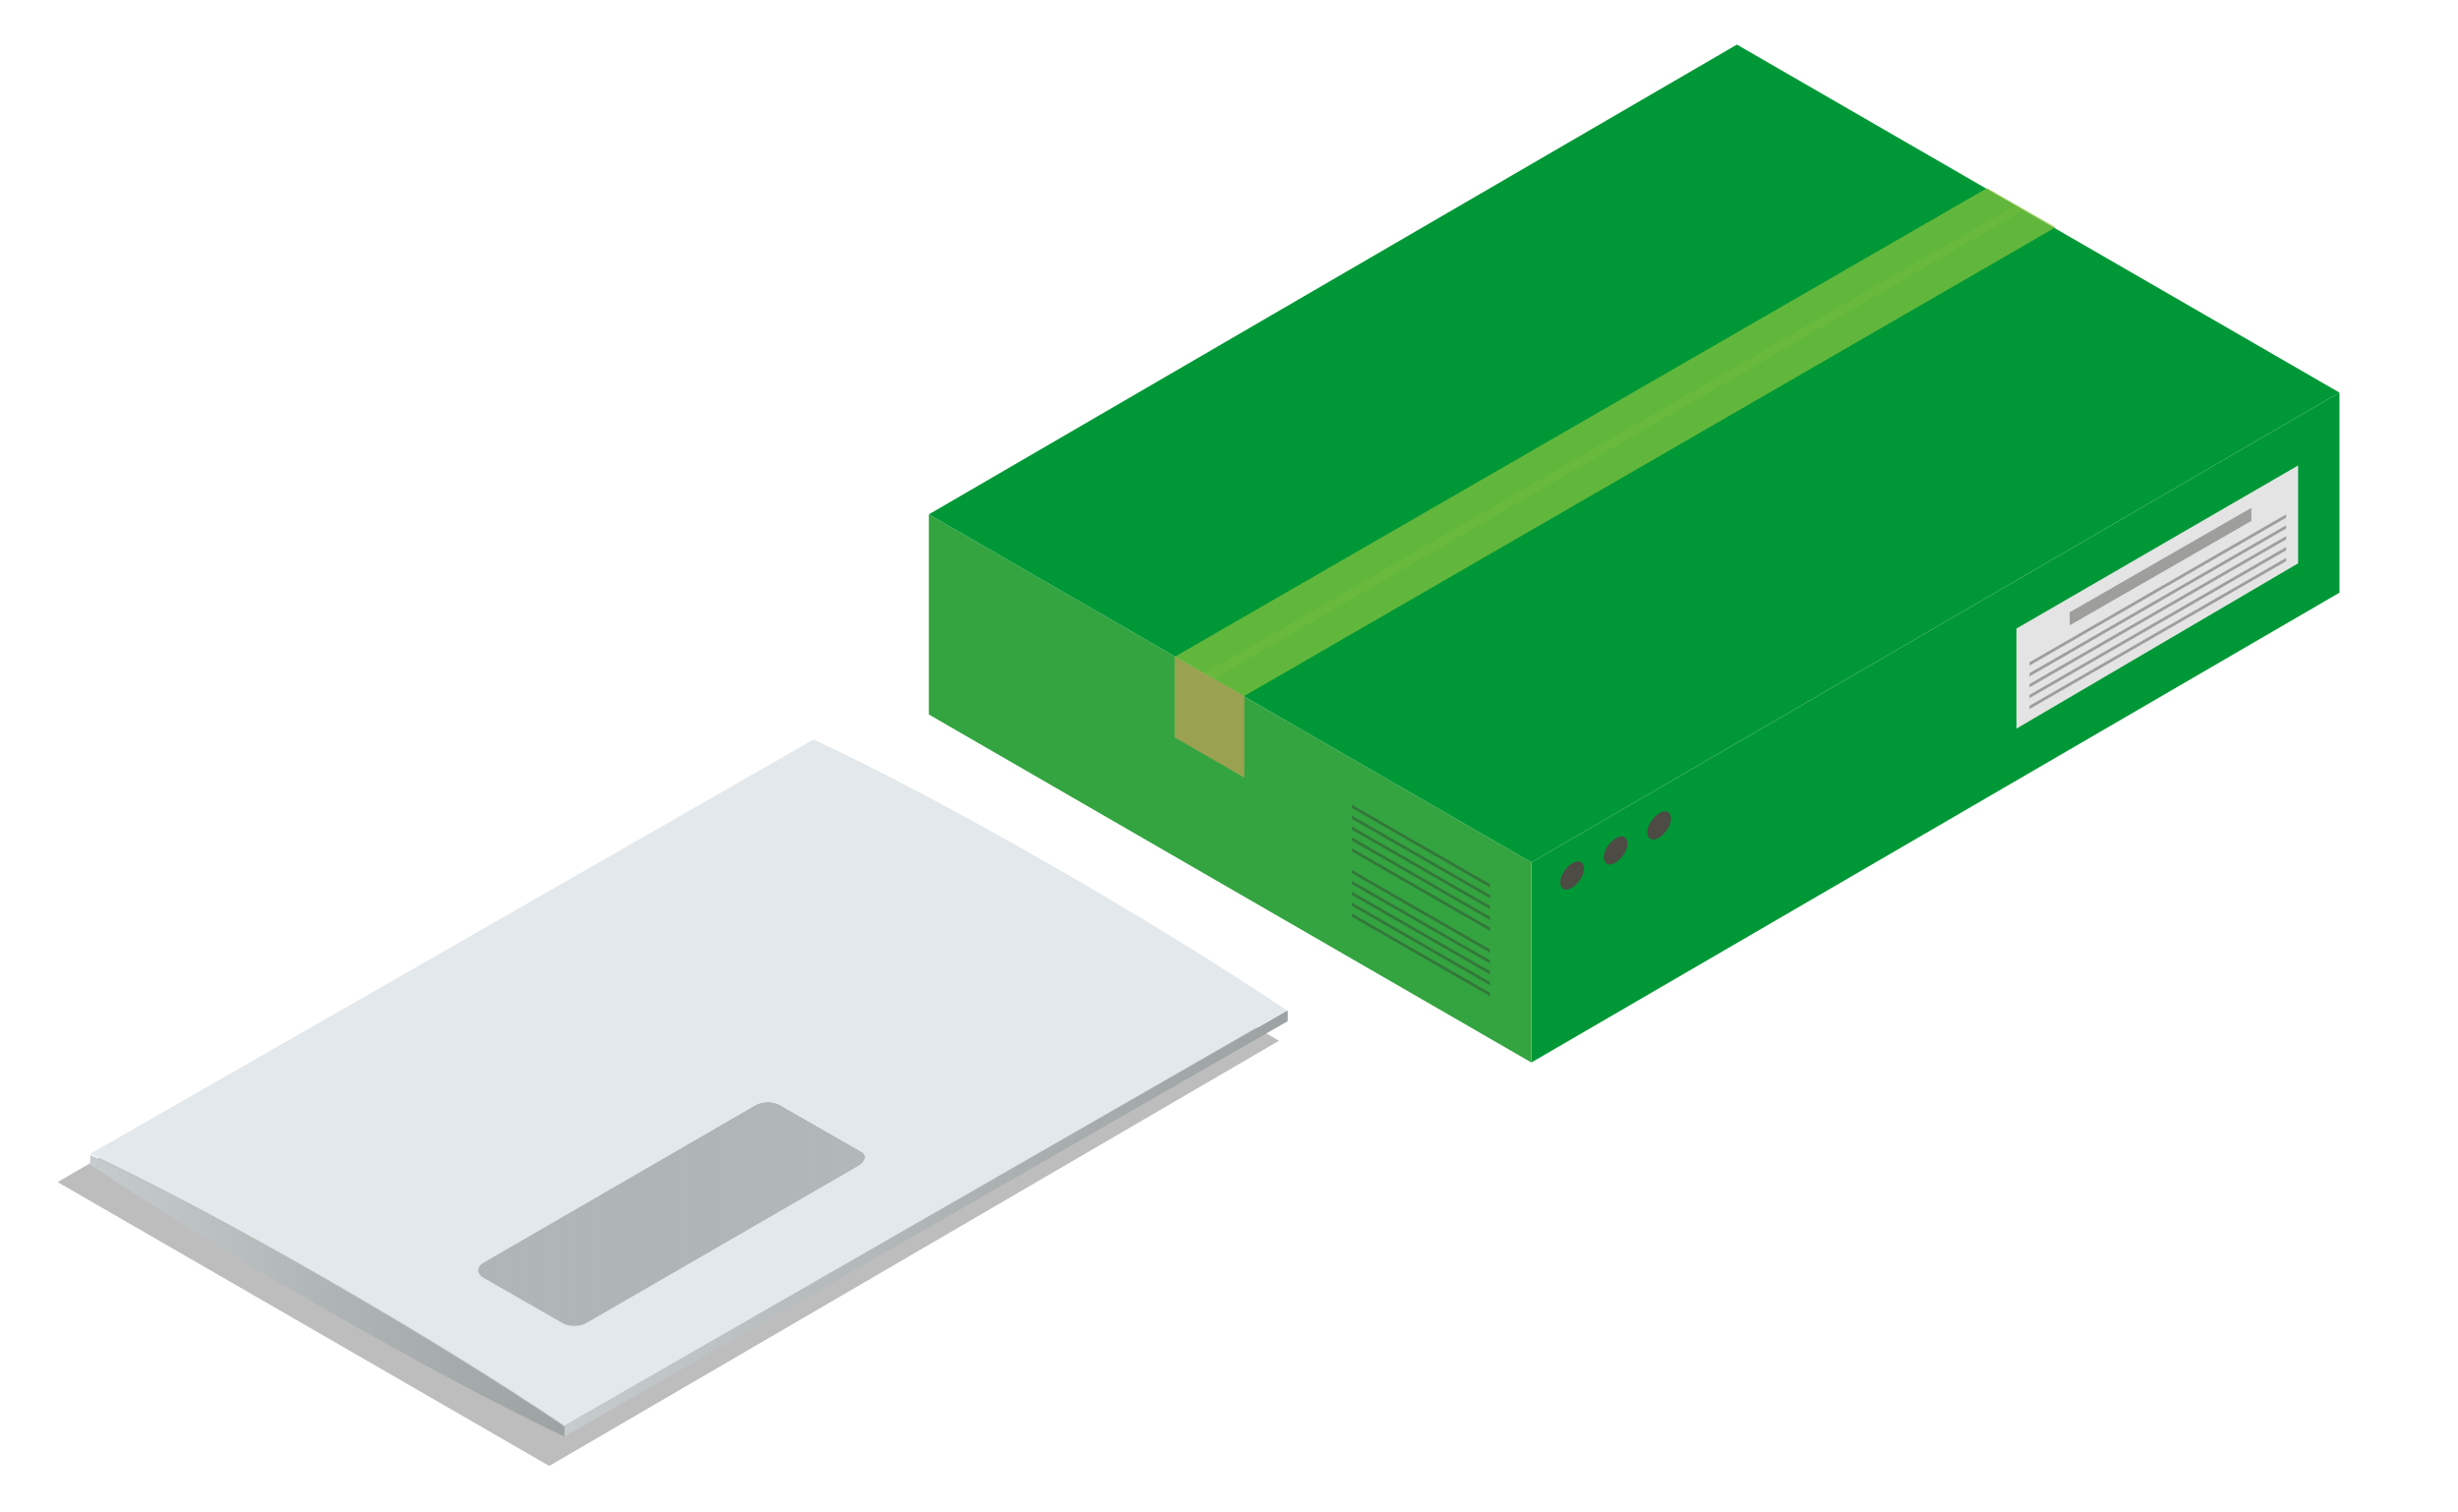 <?xml version="1.0" encoding="utf-8"?>
<!-- Generator: Adobe Illustrator 22.1.0, SVG Export Plug-In . SVG Version: 6.00 Build 0)  -->
<svg version="1.1" id="Layer_1" xmlns="http://www.w3.org/2000/svg" xmlns:xlink="http://www.w3.org/1999/xlink" x="0px" y="0px"
	 viewBox="0 0 226 139" style="enable-background:new 0 0 226 139;" xml:space="preserve">
<style type="text/css">
	.st0{opacity:0.3;}
	.st1{fill:#212121;}
	.st2{fill:#009836;}
	.st3{fill:#33A440;}
	.st4{opacity:0.7;fill:#8BC53F;}
	.st5{opacity:0.2;fill:#8BC53F;}
	.st6{opacity:0.5;fill:#C48B67;}
	.st7{fill:#4C4B44;}
	.st8{fill:#E4E4E4;}
	.st9{opacity:0.4;fill:#363633;}
	.st10{fill:#E3E8EC;}
	.st11{fill:url(#SVGID_1_);}
	.st12{fill:url(#SVGID_2_);}
	.st13{fill:url(#SVGID_3_);}
	.st14{fill:url(#SVGID_4_);}
	.st15{opacity:0.6;fill:url(#SVGID_5_);}
</style>
<g class="st0">
	<polygon class="st1" points="117.6,95.7 50.5,134.8 5.3,108.7 72.5,69.6 	"/>
</g>
<g>
	<g>
		<g>
			<g>
				<polygon class="st2" points="215.1,36.1 215.1,54.5 140.8,97.7 140.8,79.3 				"/>
			</g>
			<g>
				<polygon class="st3" points="140.8,79.3 140.8,97.7 85.4,65.7 85.4,47.3 				"/>
			</g>
			<g>
				<polygon class="st2" points="215.1,36.1 140.8,79.3 85.4,47.3 159.7,4.1 				"/>
			</g>
		</g>
		<g>
			<polygon class="st4" points="182.7,17.3 108,60.4 108,67.8 114.4,71.5 114.4,64 189,20.9 			"/>
			<polygon class="st5" points="111.6,62.4 186.1,19.3 185.3,18.9 110.8,61.9 			"/>
		</g>
		<polygon class="st6" points="108,60.4 108,67.8 114.4,71.5 114.4,64 		"/>
	</g>
	<g>
		<path class="st7" d="M145.5,80.5c-0.3,0.7-1,1.3-1.5,1.3s-0.7-0.6-0.4-1.3c0.3-0.7,1-1.3,1.5-1.3S145.8,79.8,145.5,80.5z"/>
		<path class="st7" d="M149.5,78.2c-0.3,0.7-1,1.3-1.5,1.3c-0.5,0-0.7-0.6-0.4-1.3c0.3-0.7,1-1.3,1.5-1.3S149.8,77.5,149.5,78.2z"/>
		<path class="st7" d="M153.5,75.9c-0.3,0.7-1,1.3-1.5,1.3s-0.7-0.6-0.4-1.3c0.3-0.7,1-1.3,1.5-1.3
			C153.6,74.6,153.8,75.2,153.5,75.9z"/>
	</g>
	<g>
		<polygon class="st8" points="211.3,51.8 185.4,67 185.4,57.8 211.3,42.8 		"/>
		<path class="st9" d="M210.2,47.6l-23.6,13.6v-0.3l23.6-13.6V47.6z M210.2,48.3l-23.6,13.6v0.3l23.6-13.6V48.3z M210.2,49.3
			l-23.6,13.6v0.3l23.6-13.6V49.3z M210.2,50.3l-23.6,13.6v0.3l23.6-13.6V50.3z M210.2,51.3l-23.6,13.6v0.3l23.6-13.6V51.3z
			 M207,46.7l-16.7,9.6v1.2l16.7-9.6V46.7z"/>
	</g>
	<path class="st9" d="M124.3,74l12.7,7.3v0.3l-12.7-7.3V74z M124.3,75.3l12.7,7.3v-0.3L124.3,75V75.3z M124.3,76.3l12.7,7.3v-0.3
		L124.3,76V76.3z M124.3,77.3l12.7,7.3v-0.3L124.3,77V77.3z M124.3,78.3l12.7,7.3v-0.3L124.3,78V78.3z M124.3,80l12.7,7.3v0.3
		l-12.7-7.3V80z M124.3,81.3l12.7,7.3v-0.3L124.3,81V81.3z M124.3,82.3l12.7,7.3v-0.3L124.3,82V82.3z M124.3,83.3l12.7,7.3v-0.3
		L124.3,83V83.3z M124.3,84.3l12.7,7.3v-0.3L124.3,84V84.3z"/>
</g>
<g>
	<path class="st10" d="M74.8,68L8.3,106.1c11.8,5.5,31.5,16.8,43.6,25l66.4-38.2C106.3,84.8,86.5,73.4,74.8,68z"/>
	<g>
		<linearGradient id="SVGID_1_" gradientUnits="userSpaceOnUse" x1="51.93" y1="112.515" x2="118.362" y2="112.515">
			<stop  offset="0" style="stop-color:#C6CBCD"/>
			<stop  offset="0.552" style="stop-color:#ADB2B3"/>
			<stop  offset="1" style="stop-color:#9DA2A3"/>
		</linearGradient>
		<polygon class="st11" points="51.9,131.1 118.4,92.9 118.4,93.9 51.9,132.1 		"/>
	</g>
	<g>
		<linearGradient id="SVGID_2_" gradientUnits="userSpaceOnUse" x1="8.336" y1="119.115" x2="51.93" y2="119.115">
			<stop  offset="0" style="stop-color:#C6CBCD"/>
			<stop  offset="0.552" style="stop-color:#ADB2B3"/>
			<stop  offset="1" style="stop-color:#9DA2A3"/>
		</linearGradient>
		<path class="st12" d="M51.9,132.1c-11.9-5.6-31.7-17-43.6-25v-0.9c11.8,5.5,31.5,16.8,43.6,25V132.1z"/>
	</g>
	<g>
		<linearGradient id="SVGID_3_" gradientUnits="userSpaceOnUse" x1="43.98" y1="111.611" x2="79.49" y2="111.611">
			<stop  offset="0" style="stop-color:#C6CBCD"/>
			<stop  offset="0.552" style="stop-color:#ADB2B3"/>
			<stop  offset="1" style="stop-color:#9DA2A3"/>
		</linearGradient>
		<path class="st13" d="M44.5,116.1l24.9-14.4c0.6-0.4,1.6-0.4,2.2-0.1l7.5,4.3c0.6,0.3,0.5,0.9-0.2,1.3L54,121.6
			c-0.6,0.4-1.6,0.4-2.2,0.1l-7.5-4.3C43.8,117,43.9,116.4,44.5,116.1z"/>
		<linearGradient id="SVGID_4_" gradientUnits="userSpaceOnUse" x1="43.985" y1="109.208" x2="79.469" y2="109.208">
			<stop  offset="0" style="stop-color:#C6CBCD"/>
			<stop  offset="0.552" style="stop-color:#ADB2B3"/>
			<stop  offset="1" style="stop-color:#9DA2A3"/>
		</linearGradient>
		<path class="st14" d="M44.5,116.6l24.9-14.4c0.6-0.4,1.6-0.4,2.2-0.1l7.5,4.3c0.1,0.1,0.2,0.2,0.3,0.3c0.2-0.3,0.1-0.6-0.3-0.8
			l-7.5-4.3c-0.6-0.3-1.5-0.3-2.2,0.1l-24.9,14.4c-0.5,0.3-0.6,0.7-0.4,1C44.2,116.9,44.3,116.7,44.5,116.6z"/>
		
			<linearGradient id="SVGID_5_" gradientUnits="userSpaceOnUse" x1="764.565" y1="109.786" x2="788.316" y2="150.926" gradientTransform="matrix(-0.5 0.866 -0.866 -0.5 563.09 -495.609)">
			<stop  offset="0" style="stop-color:#C6CBCD"/>
			<stop  offset="0.552" style="stop-color:#ADB2B3"/>
			<stop  offset="1" style="stop-color:#9DA2A3"/>
		</linearGradient>
		<path class="st15" d="M44.5,116.1l24.9-14.4c0.6-0.4,1.6-0.4,2.2-0.1l7.5,4.3c0.6,0.3,0.5,0.9-0.2,1.3L54,121.6
			c-0.6,0.4-1.6,0.4-2.2,0.1l-7.5-4.3C43.8,117,43.9,116.4,44.5,116.1z"/>
	</g>
</g>
</svg>
